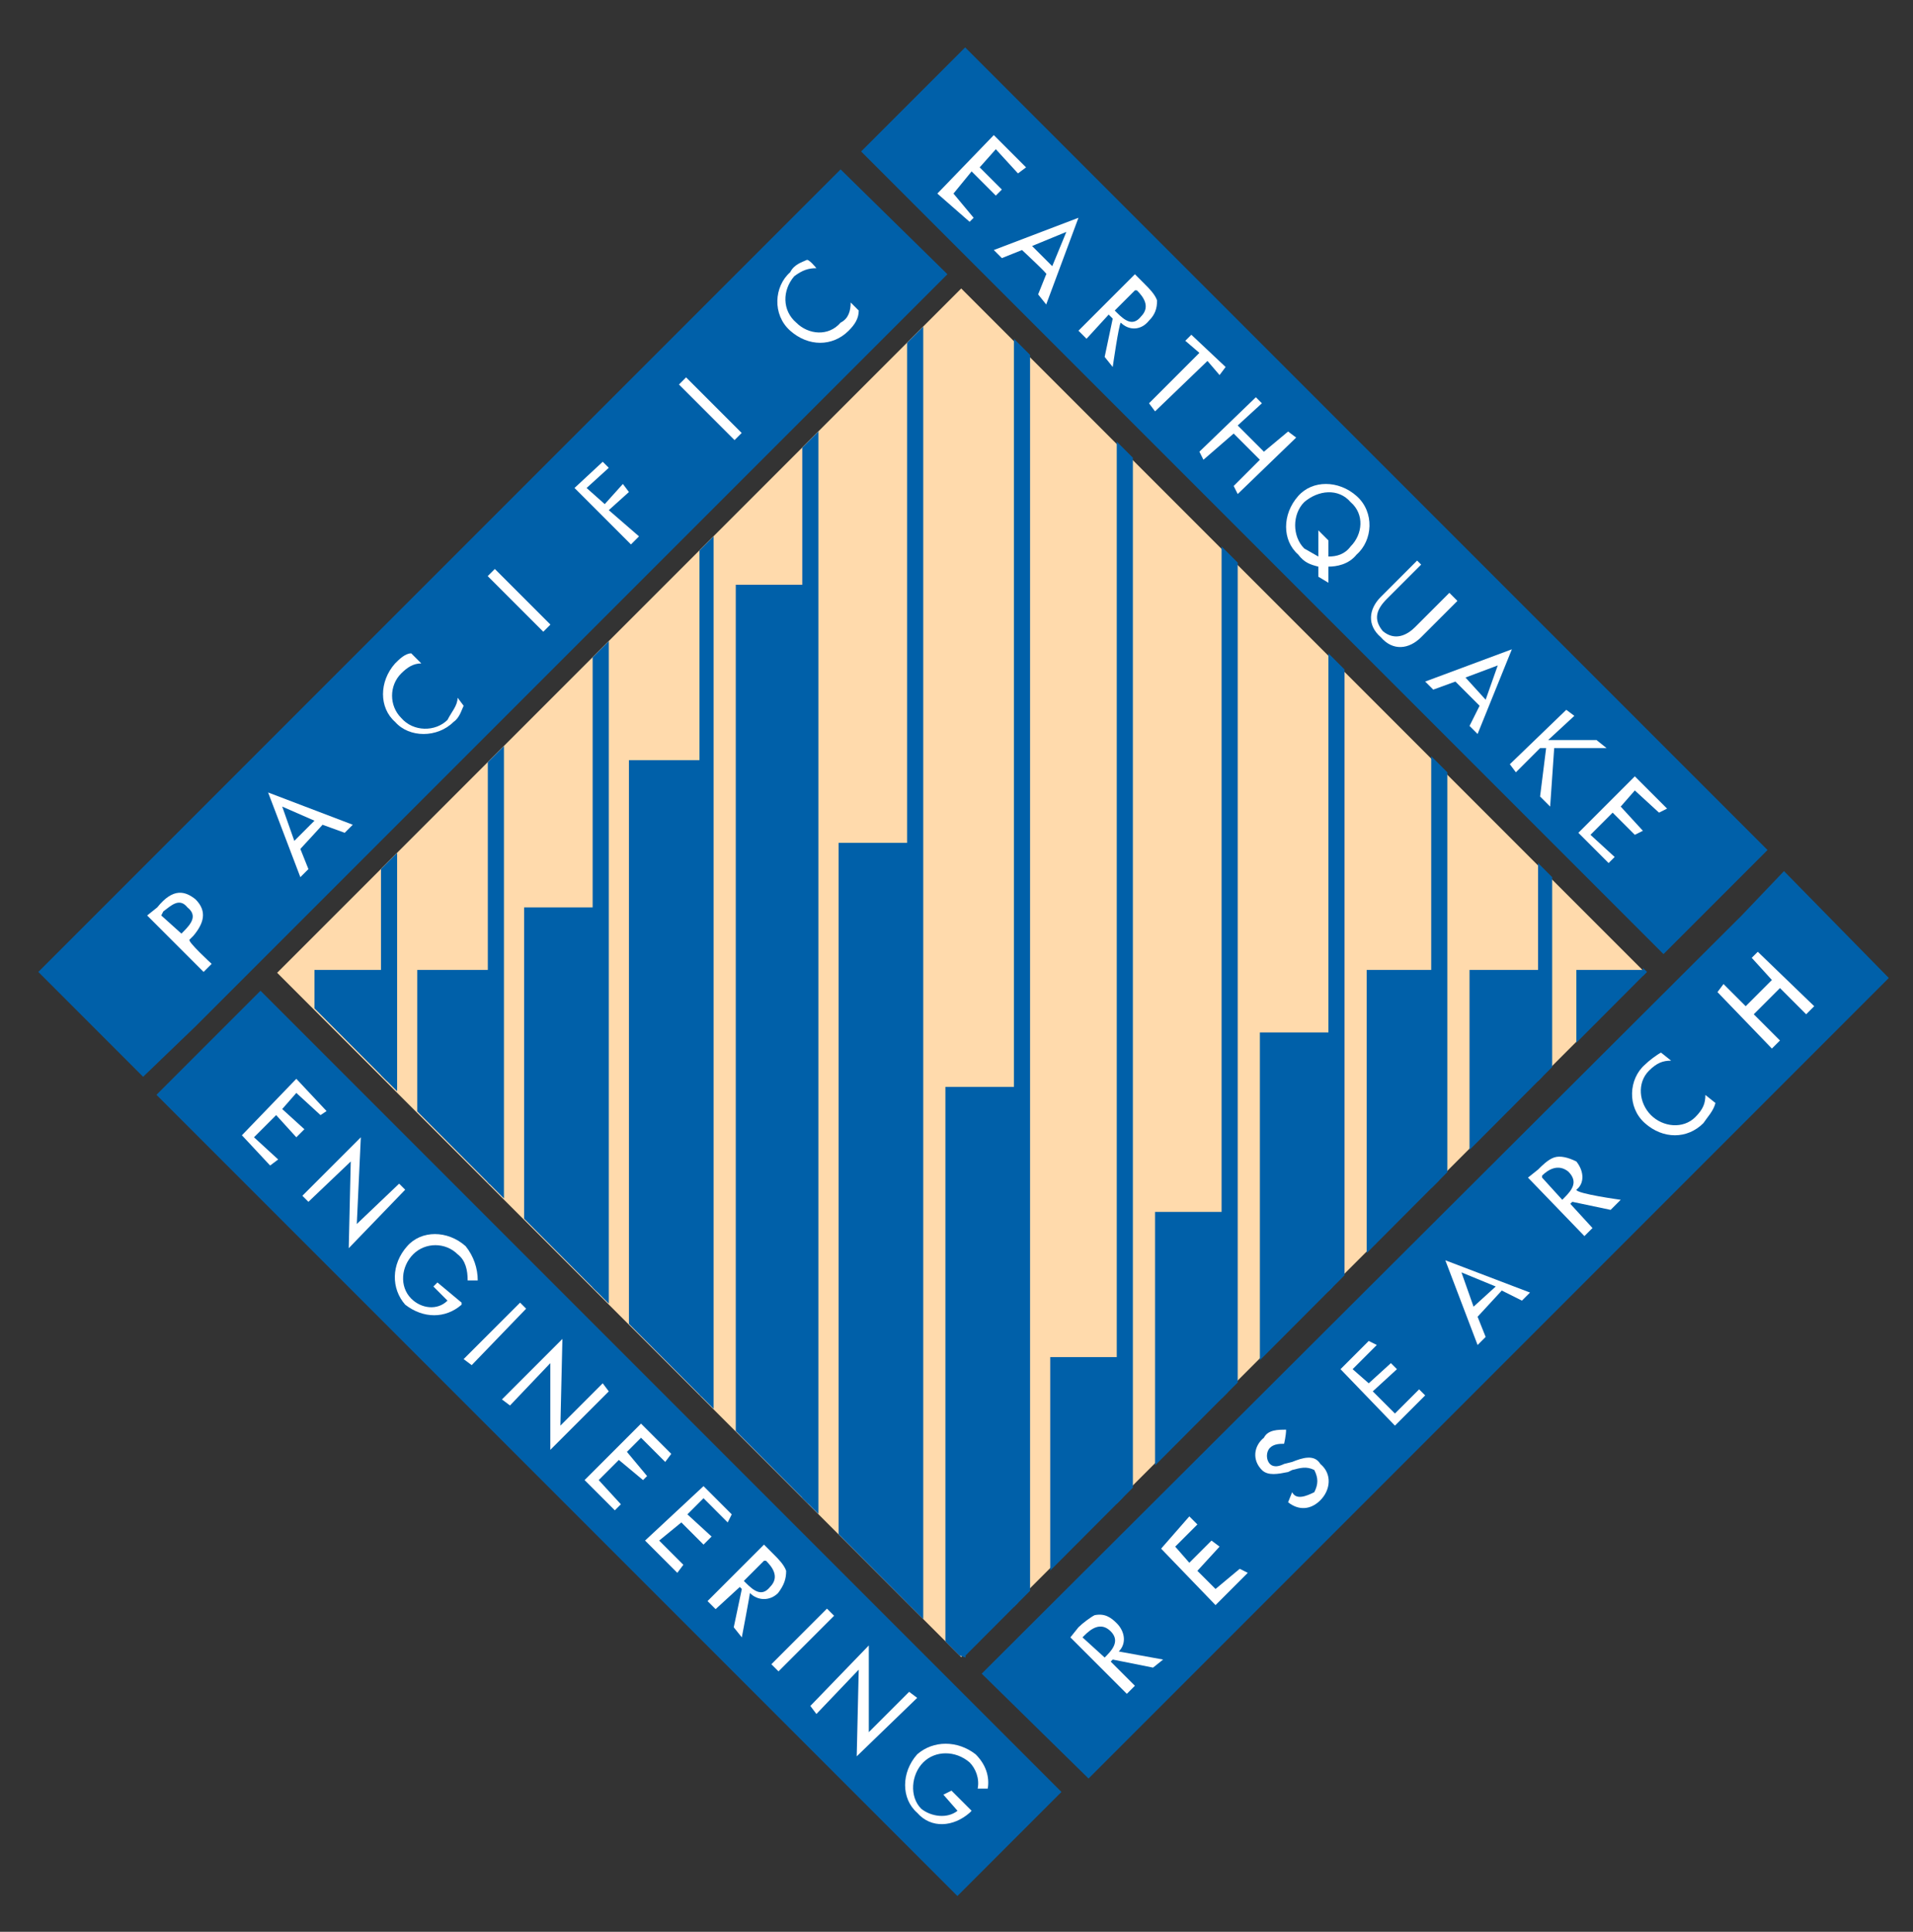 <?xml version="1.0" encoding="utf-8"?>
<!-- Generator: Adobe Illustrator 26.1.0, SVG Export Plug-In . SVG Version: 6.00 Build 0)  -->
<svg version="1.1" id="a" xmlns="http://www.w3.org/2000/svg" xmlns:xlink="http://www.w3.org/1999/xlink" x="0px" y="0px"
	 viewBox="0 0 94.9 95.8" style="enable-background:new 0 0 94.9 95.8;" xml:space="preserve">
<rect x="0" y="0" width="94.9" height="95.8" fill="#333333" stroke="none"/>
<style type="text/css">
	.st0{fill:#0060A9;}
	.st1{fill:#FFFFFF;}
	.st2{fill:#FFDAAC;}
	.st3{clip-path:url(#SVGID_00000078034678878716179880000017986437997168107171_);}
	.st4{fill-rule:evenodd;clip-rule:evenodd;fill:#0060A9;}
</style>
<rect x="61.6" y="-3.3" transform="matrix(0.707 -0.707 0.707 0.707 1.5 53.395)" class="st0" width="7.3" height="56.3"/>
<polygon class="st0" points="86.4,45.4 48.7,83 54,88.2 93.7,48.5 88.5,43.2 "/>
<rect x="26.6" y="43.5" transform="matrix(0.707 -0.707 0.707 0.707 -41.799 42.345)" class="st0" width="7.3" height="56.2"/>
<polygon class="st0" points="9.7,50.9 47,13.6 41.7,8.4 1.9,48.2 7.1,53.4 "/>
<path class="st1" d="M9,46.3l0.1-0.1c0.4-0.4,0.7-0.8,0.2-1.2c-0.4-0.5-0.8-0.1-1.2,0.2L8,45.4L9,46.3z M10.5,47.8l-0.4,0.4
	l-2.8-2.8L7.8,45c0.8-1,1.4-0.8,1.9-0.4c0.6,0.6,0.4,1.2-0.1,1.8l-0.2,0.2C9.3,46.7,10.5,47.8,10.5,47.8z"/>
<path class="st1" d="M14,40l0.6,1.7l1-1L14,40z M14.9,42.1l0.4,1l-0.4,0.4l-1.6-4.2l4.2,1.6l-0.4,0.4l-1.1-0.4
	C16.1,40.8,14.9,42.1,14.9,42.1z"/>
<path class="st1" d="M20.9,32.9c-0.4,0-0.7,0.2-1,0.5c-0.6,0.6-0.6,1.6,0,2.2c0.6,0.7,1.7,0.7,2.3,0.1c0.2-0.4,0.5-0.7,0.5-1.1
	L23,35c-0.1,0.2-0.2,0.6-0.5,0.8c-0.8,0.8-2.2,0.8-2.9,0c-0.8-0.7-0.8-2,0-2.9c0.2-0.2,0.5-0.5,0.8-0.5
	C20.5,32.5,20.9,32.9,20.9,32.9z"/>
<rect x="25.5" y="27.8" transform="matrix(0.707 -0.707 0.707 0.707 -13.489 26.944)" class="st1" width="0.5" height="3.9"/>
<polygon class="st1" points="29.1,24.2 30,25 30.9,24 31.2,24.4 30.2,25.3 31.7,26.6 31.3,27 28.5,24.2 29.9,22.9 30.2,23.2 "/>
<rect x="35" y="18.3" transform="matrix(0.707 -0.707 0.707 0.707 -4.001 30.875)" class="st1" width="0.5" height="3.9"/>
<path class="st1" d="M40.5,13.3c-0.4,0-0.7,0.1-1.1,0.4c-0.6,0.7-0.6,1.7,0.1,2.3c0.6,0.6,1.6,0.7,2.2,0c0.4-0.2,0.5-0.6,0.5-1
	l0.4,0.4c0,0.4-0.2,0.7-0.5,1c-0.8,0.8-2,0.8-2.9,0s-0.8-2.2,0-2.9c0.2-0.4,0.6-0.5,0.8-0.6C40.1,12.8,40.5,13.3,40.5,13.3z"/>
<polygon class="st1" points="49.3,6.7 50.9,8.3 50.5,8.6 49.4,7.4 48.6,8.3 49.7,9.4 49.4,9.7 48.2,8.5 47.3,9.6 48.3,10.8 48.1,11 
	46.5,9.6 "/>
<path class="st1" d="M52.9,11.5l-1.7,0.7l1,1C52.2,13.2,52.9,11.5,52.9,11.5z M50.7,12.4l-1,0.4l-0.4-0.4l4.2-1.6l-1.6,4.3l-0.4-0.5
	l0.4-1C52.1,13.7,50.7,12.4,50.7,12.4z"/>
<path class="st1" d="M55.3,15.4l0.1,0.1c0.4,0.4,0.8,0.7,1.2,0.2c0.5-0.5,0.1-1-0.2-1.3h-0.1C56.3,14.4,55.3,15.4,55.3,15.4z
	 M55.2,18.2l-0.4-0.5l0.4-1.9l-0.2-0.2l-1.1,1.2l-0.4-0.4l2.8-2.8l0.5,0.5c0.2,0.2,0.5,0.5,0.6,0.8c0,0.4-0.1,0.7-0.4,1
	c-0.4,0.5-1,0.5-1.4,0.1C55.5,16.1,55.2,18.2,55.2,18.2z"/>
<polygon class="st1" points="57.3,20.4 57,20 59.5,17.5 58.8,16.9 59.1,16.6 60.8,18.2 60.5,18.6 59.9,17.9 "/>
<polygon class="st1" points="62.7,22.4 63.9,21.4 64.3,21.7 61.4,24.5 61.2,24.1 62.5,22.8 61.2,21.5 59.7,22.8 59.5,22.4 
	62.3,19.7 62.6,20 61.4,21.1 "/>
<path class="st1" d="M65.9,27.6c0.4,0,0.8-0.1,1.1-0.5c0.6-0.6,0.7-1.6,0-2.2c-0.6-0.7-1.6-0.6-2.3,0c-0.6,0.6-0.6,1.7,0,2.3
	l0.7,0.4v-1.3l0.5,0.5C65.9,26.8,65.9,27.6,65.9,27.6z M65.4,28.6v-0.5c-0.4-0.1-0.7-0.2-1-0.6c-0.8-0.7-0.8-2,0-2.9
	c0.7-0.8,2-0.8,2.9,0s0.8,2.2,0,2.9c-0.4,0.5-1,0.6-1.4,0.6v0.8C65.9,28.9,65.4,28.6,65.4,28.6z"/>
<path class="st1" d="M70.5,28l-1.7,1.7c-0.5,0.5-0.7,1-0.2,1.6c0.6,0.5,1.2,0.2,1.6-0.2l1.7-1.7l0.4,0.4l-1.8,1.8
	c-0.6,0.6-1.4,0.7-2,0c-0.7-0.6-0.6-1.4,0-2l1.8-1.8L70.5,28z"/>
<path class="st1" d="M74.3,33l-1.6,0.6l1,1.1L74.3,33z M72.2,33.8l-1.1,0.4l-0.4-0.4l4.3-1.6l-1.7,4.2l-0.4-0.4l0.5-1L72.2,33.8z"/>
<polygon class="st1" points="79.2,36.7 79.7,37.1 77.1,37.1 76.9,40 76.4,39.5 76.7,37.1 76.4,37.1 75.2,38.3 74.9,37.9 77.7,35.2 
	78.1,35.5 76.8,36.7 "/>
<polygon class="st1" points="81.1,38.5 82.7,40.1 82.3,40.3 81.1,39.2 80.4,40 81.5,41.2 81.1,41.4 80,40.3 78.9,41.4 80.1,42.5 
	79.8,42.8 78.3,41.3 "/>
<polygon class="st1" points="14.7,53.5 16.2,55.1 15.9,55.3 14.7,54.2 14,55 15.1,56 14.7,56.4 13.7,55.3 12.6,56.4 13.8,57.5 
	13.4,57.8 12,56.3 "/>
<polygon class="st1" points="17.9,56.4 17.7,60.7 19.8,58.7 20.1,59 17.3,61.9 17.4,57.6 15.3,59.6 15,59.3 "/>
<path class="st1" d="M22.9,64.6v0.1c-0.8,0.7-1.9,0.7-2.8,0c-0.7-0.8-0.7-2,0.1-2.9c0.7-0.8,2-0.8,2.9,0c0.4,0.5,0.6,1.1,0.6,1.7
	h-0.5c0-0.5-0.1-1-0.5-1.3c-0.6-0.6-1.6-0.6-2.2,0s-0.7,1.6-0.1,2.2c0.5,0.5,1.3,0.6,1.8,0.1l-0.7-0.7l0.2-0.2L22.9,64.6L22.9,64.6z
	"/>
<polygon class="st1" points="23.4,67.7 23,67.4 25.8,64.6 26.1,64.9 "/>
<polygon class="st1" points="27.9,66.4 27.8,70.7 29.9,68.6 30.2,69 27.3,71.9 27.3,67.6 25.3,69.7 24.9,69.4 "/>
<polygon class="st1" points="31.8,70.6 33.3,72.1 33,72.5 31.8,71.3 31.1,72 32.1,73.2 31.9,73.4 30.7,72.4 29.7,73.4 30.8,74.6 
	30.5,74.9 29,73.4 "/>
<polygon class="st1" points="34.9,73.7 36.3,75.1 36.1,75.5 34.9,74.3 34.1,75.1 35.3,76.2 34.9,76.6 33.8,75.5 32.7,76.4 
	33.9,77.6 33.6,78 32,76.4 "/>
<path class="st1" d="M36.9,78.4l0.1,0.1c0.4,0.4,0.8,0.7,1.2,0.2c0.5-0.5,0.1-1-0.2-1.3h-0.1L36.9,78.4z M36.8,81.2l-0.4-0.5
	l0.4-1.9l-0.1-0.1l-1.2,1.1l-0.4-0.4l2.8-2.8l0.5,0.5c0.2,0.2,0.5,0.5,0.6,0.8c0,0.4-0.1,0.7-0.4,1.1c-0.4,0.4-1,0.4-1.4,0
	C37.2,79.1,36.8,81.2,36.8,81.2z"/>
<rect x="37.9" y="81.1" transform="matrix(0.707 -0.707 0.707 0.707 -45.867 51.99)" class="st1" width="3.9" height="0.5"/>
<polygon class="st1" points="43.1,81.6 43.1,85.9 45.1,83.9 45.5,84.2 42.5,87.1 42.6,82.8 40.5,85 40.2,84.6 "/>
<path class="st1" d="M48.2,89.8l-0.1,0.1c-0.8,0.7-1.9,0.8-2.6,0c-0.8-0.7-0.8-2,0-2.9c0.8-0.7,2-0.7,2.9,0c0.5,0.5,0.7,1.1,0.6,1.7
	h-0.5c0.1-0.5-0.1-1-0.4-1.3c-0.7-0.6-1.7-0.6-2.3,0s-0.7,1.7-0.1,2.3c0.5,0.4,1.3,0.5,1.8,0.1l-0.7-0.8l0.4-0.2L48.2,89.8
	L48.2,89.8z"/>
<path class="st1" d="M54.8,82.2l0.1-0.1c0.4-0.4,0.6-0.8,0.2-1.2c-0.5-0.5-1-0.1-1.3,0.2l-0.1,0.1C53.7,81.2,54.8,82.2,54.8,82.2z
	 M57.7,82.3l-0.5,0.4l-2-0.4l-0.1,0.1l1.2,1.2L55.9,84l-2.8-2.8l0.4-0.5c0.2-0.2,0.6-0.5,0.8-0.6c0.5-0.1,0.8,0.1,1.1,0.4
	c0.4,0.4,0.5,1,0.1,1.4L57.7,82.3z"/>
<polygon class="st1" points="57.6,76.8 59,75.2 59.4,75.6 58.3,76.7 59,77.5 60.1,76.4 60.5,76.7 59.4,77.9 60.3,78.8 61.5,77.8 
	61.9,78 60.3,79.6 "/>
<path class="st1" d="M63.7,71.6c-0.2,0-0.5,0-0.7,0.2s-0.2,0.6,0,0.8s0.5,0.1,0.7,0l0.4-0.1c0.5-0.2,1.1-0.4,1.4,0.1
	c0.6,0.5,0.5,1.3,0,1.8s-1.1,0.5-1.6,0.1l0.2-0.5c0.2,0.4,0.7,0.2,1.1,0c0.2-0.4,0.2-0.7,0-1.1c-0.4-0.2-0.7-0.1-1.1,0l-0.2,0.1
	c-0.5,0.1-1,0.2-1.3-0.1c-0.5-0.5-0.4-1.2,0.1-1.6c0.2-0.4,0.7-0.4,1.1-0.4C63.8,71.2,63.7,71.6,63.7,71.6z"/>
<polygon class="st1" points="66.5,67.9 67.9,66.5 68.3,66.7 67.1,67.9 67.9,68.6 69,67.6 69.3,67.9 68.1,69 69.2,70.1 70.4,68.9 
	70.7,69.2 69.2,70.7 "/>
<path class="st1" d="M72.5,63.1l0.6,1.7l1.1-1L72.5,63.1z M73.3,65.3l0.4,1l-0.4,0.4l-1.6-4.2l4.2,1.6l-0.4,0.4L74.5,64L73.3,65.3z"
	/>
<path class="st1" d="M77.5,59.5l0.1-0.1c0.4-0.4,0.7-0.8,0.2-1.3c-0.5-0.4-1-0.1-1.3,0.2v0.1L77.5,59.5z M80.4,59.5L79.9,60L78,59.6
	l-0.1,0.1l1.1,1.2l-0.4,0.4l-2.8-2.9l0.5-0.4c0.2-0.2,0.5-0.5,0.8-0.6s0.7,0,1.1,0.2c0.4,0.5,0.4,1.1,0,1.4
	C78.2,59.2,80.4,59.5,80.4,59.5z"/>
<path class="st1" d="M82.9,52.6c-0.4,0-0.7,0.1-1.1,0.5c-0.6,0.6-0.5,1.6,0.1,2.2c0.6,0.6,1.6,0.7,2.2,0.1c0.4-0.4,0.5-0.7,0.5-1.1
	l0.5,0.4c-0.1,0.4-0.4,0.7-0.6,1c-0.8,0.8-2,0.8-2.9,0s-0.8-2.2,0-2.9c0.2-0.2,0.6-0.5,0.8-0.6L82.9,52.6L82.9,52.6z"/>
<polygon class="st1" points="87.9,48.6 86.9,47.5 87.2,47.2 90,49.9 89.6,50.3 88.3,49 87,50.3 88.3,51.6 87.9,52 85.2,49.2 
	85.5,48.8 86.6,49.9 "/>
<rect x="23.7" y="24.2" transform="matrix(0.707 -0.707 0.707 0.707 -20.117 47.889)" class="st2" width="48" height="48"/>
<g>
	<defs>
		<polygon id="SVGID_1_" points="47.6,14.4 47.5,14.5 13.8,48.2 47.6,82.1 47.9,82.2 47.9,82.1 81.7,48.2 47.9,14.4 		"/>
	</defs>
	<clipPath id="SVGID_00000056426320310112305160000017758929773613534651_">
		<use xlink:href="#SVGID_1_"  style="overflow:visible;"/>
	</clipPath>
	<g style="clip-path:url(#SVGID_00000056426320310112305160000017758929773613534651_);">
		<rect x="15.6" y="48.1" class="st0" width="3.6" height="34.1"/>
		<path class="st4" d="M20.7,48.1h3.6v34.1h-3.6V48.1z M18.9,14.3h0.8v67.9h-0.8V14.3z"/>
		<path class="st4" d="M26,45h3.6v37.2H26V45z M24.2,14.3h0.8v67.9h-0.8C24.2,82.2,24.2,14.3,24.2,14.3z"/>
		<path class="st4" d="M31.2,37.7h3.6v44.5h-3.6V37.7z M29.4,14.3h0.8v67.9h-0.8C29.4,82.2,29.4,14.3,29.4,14.3z"/>
		<path class="st4" d="M36.5,29h3.6v53.2h-3.6V29z M34.7,14.3h0.7v67.9h-0.7C34.7,82.2,34.7,14.3,34.7,14.3z"/>
		<path class="st4" d="M41.6,41.8h3.6v40.4h-3.6V41.8z M39.8,14.3h0.8v67.9h-0.8V14.3z"/>
		<path class="st4" d="M46.9,53.9h3.6v28.3h-3.6V53.9z M45,14.3h0.8v67.9H45C45,82.2,45,14.3,45,14.3z"/>
		<path class="st4" d="M52.1,67.3h3.6v14.9h-3.6V67.3z M50.3,14.3h0.8v67.9h-0.8C50.3,82.2,50.3,14.3,50.3,14.3z"/>
		<path class="st4" d="M57.3,60.1h3.6v22.1h-3.6V60.1z M55.4,14.3h0.8v67.9h-0.8C55.4,82.2,55.4,14.3,55.4,14.3z"/>
		<path class="st4" d="M62.5,51.2h3.6v31h-3.6V51.2z M60.6,14.3h0.8v67.9h-0.8C60.6,82.2,60.6,14.3,60.6,14.3z"/>
		<path class="st4" d="M67.8,48.1h3.6v34.1h-3.6V48.1z M65.9,14.3h0.8v67.9h-0.8V14.3z"/>
		<path class="st4" d="M72.9,48.1h3.6v34.1h-3.6V48.1z M71,14.3h0.8v67.9H71V14.3z"/>
		<path class="st4" d="M78.2,48.1h3.5v34.1h-3.5V48.1z M76.3,14.3H77v67.9h-0.7V14.3z"/>
		<rect x="81.5" y="14.3" class="st0" width="0.2" height="67.9"/>
	</g>
</g>
</svg>
